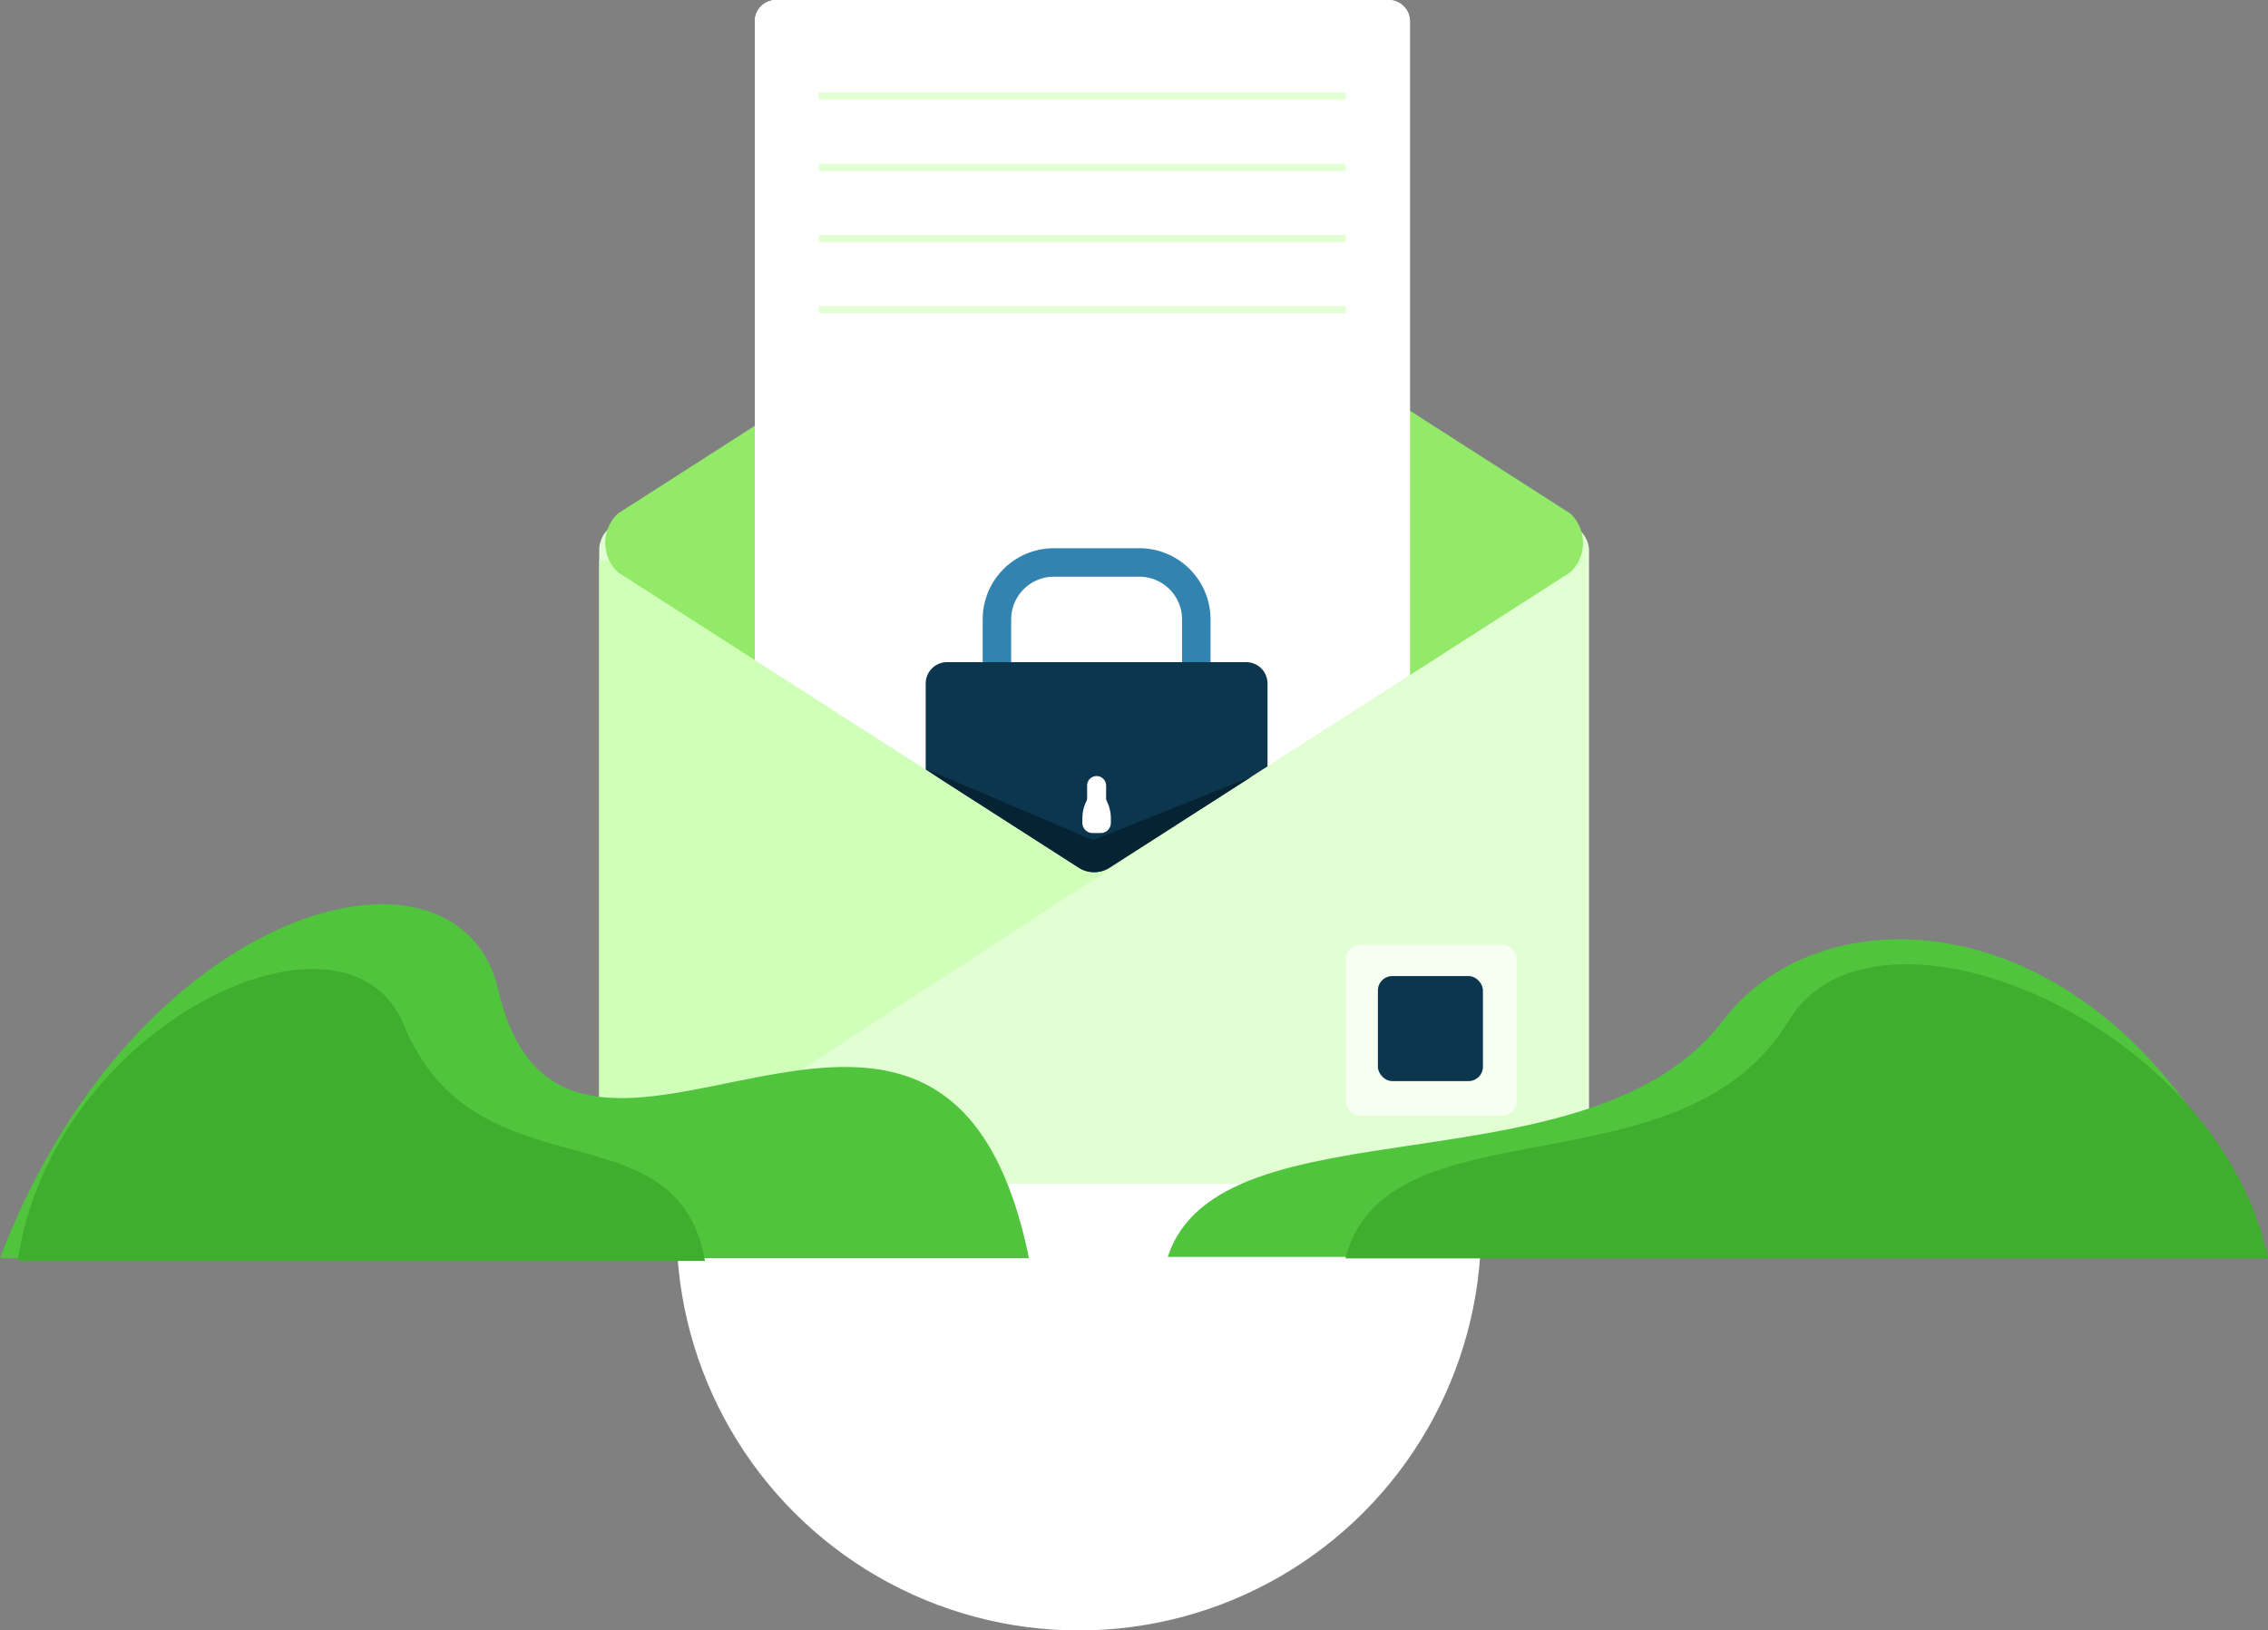 <svg xmlns="http://www.w3.org/2000/svg" width="318.5" height="229" viewBox="0 0 318.5 229">
  <rect x="0" y="0" width="318.5" height="229" fill="#808080" stroke="none"/>
  <g id="forgot_icon" transform="translate(-34 -105)">
    <circle id="Эллипс_55" data-name="Эллипс 55" cx="56.5" cy="56.5" r="56.5" transform="translate(129 221)" fill="#fff"/>
    <rect id="Прямоугольник_148" data-name="Прямоугольник 148" width="139" height="93" rx="4" transform="translate(118.151 178.25)" fill="#e1ffd3"/>
    <path id="Контур_743" data-name="Контур 743" d="M121.523,271.2a4,4,0,0,1-3.372-3.951V183.7H256.5L122,271.2Z" fill="#cfffb9" fill-rule="evenodd"/>
    <rect id="Прямоугольник_149" data-name="Прямоугольник 149" width="24" height="24" rx="2" transform="translate(223 237.701)" fill="#f7fff3"/>
    <rect id="Прямоугольник_150" data-name="Прямоугольник 150" width="14.747" height="14.747" rx="2" transform="translate(227.503 242.094)" fill="#0c364e"/>
    <path id="Контур_744" data-name="Контур 744" d="M189.81,135.633a4,4,0,0,0-4.318,0l-64.725,41.5a5.673,5.673,0,0,0,0,8.236l64.725,41.5a4,4,0,0,0,4.318,0l64.726-41.5a5.673,5.673,0,0,0,0-8.236Z" fill="#92ea68" fill-rule="evenodd"/>
    <path id="Контур_745" data-name="Контур 745" d="M276.026,248.274C291.034,228.491,333.5,231.6,352.5,281.531H198C205.248,259.147,257.265,273,276.026,248.274Z" fill="#50c43d"/>
    <path id="Контур_746" data-name="Контур 746" d="M285.2,248.349c11.976-19.865,60.3,0,67.3,33.395H222.943C228.726,259.267,270.233,273.181,285.2,248.349Z" fill="#3fad2d"/>
    <path id="Контур_747" data-name="Контур 747" d="M104,244.1c-5.605-24.191-51-12.326-70,37.607H178.5C166.5,223.1,113.5,285.1,104,244.1Z" fill="#50c43d"/>
    <path id="Контур_748" data-name="Контур 748" d="M90.711,248.958c-8.134-19.715-49.456,0-54.211,33.14H133C129.071,259.792,100.879,273.6,90.711,248.958Z" fill="#3fad2d"/>
    <path id="Контур_749" data-name="Контур 749" d="M143,105a3,3,0,0,0-3,3v89.7l45.492,29.167a4,4,0,0,0,4.318,0L232,199.816V108a3,3,0,0,0-3-3Z" fill="#fff" fill-rule="evenodd"/>
    <path id="Контур_750" data-name="Контур 750" d="M143,105a3,3,0,0,0-3,3v89.7l45.492,29.167a4,4,0,0,0,4.318,0L232,199.816V108a3,3,0,0,0-3-3Z" fill="#fff" fill-rule="evenodd"/>
    <line id="Линия_16" data-name="Линия 16" x2="74" transform="translate(149 118.5)" fill="none" stroke="#e1ffd3" stroke-width="1"/>
    <line id="Линия_17" data-name="Линия 17" x2="74" transform="translate(149 128.5)" fill="none" stroke="#e1ffd3" stroke-width="1"/>
    <line id="Линия_18" data-name="Линия 18" x2="74" transform="translate(149 138.5)" fill="none" stroke="#e1ffd3" stroke-width="1"/>
    <line id="Линия_19" data-name="Линия 19" x2="74" transform="translate(149 148.5)" fill="none" stroke="#e1ffd3" stroke-width="1"/>
    <path id="Контур_751" data-name="Контур 751" d="M182,184h12a8,8,0,0,1,8,8v8H174v-8A8,8,0,0,1,182,184Z" fill="none" stroke="#3383b0" stroke-width="4"/>
    <path id="Контур_752" data-name="Контур 752" d="M212,212.639V201a3,3,0,0,0-3-3H167a3,3,0,0,0-3,3v12.086l21.492,13.78a4,4,0,0,0,4.318,0Z" fill="#0c364e" fill-rule="evenodd"/>
    <path id="Контур_753" data-name="Контур 753" d="M189.333,215.333A1.333,1.333,0,0,0,188,214h0a1.333,1.333,0,0,0-1.333,1.333v1.777a.953.953,0,0,1-.1.423h0a5.366,5.366,0,0,0-.567,2.4v.64A1.425,1.425,0,0,0,187.426,222h1.148A1.425,1.425,0,0,0,190,220.574v-.64a5.366,5.366,0,0,0-.567-2.4h0a.953.953,0,0,1-.1-.423Z" fill="#fff" fill-rule="evenodd"/>
    <path id="Контур_754" data-name="Контур 754" d="M209.673,214.131,187.5,223,164,213l2.167,1.476,19.325,12.39a4,4,0,0,0,4.318,0Z" fill="#062334" fill-rule="evenodd"/>
  </g>
</svg>

